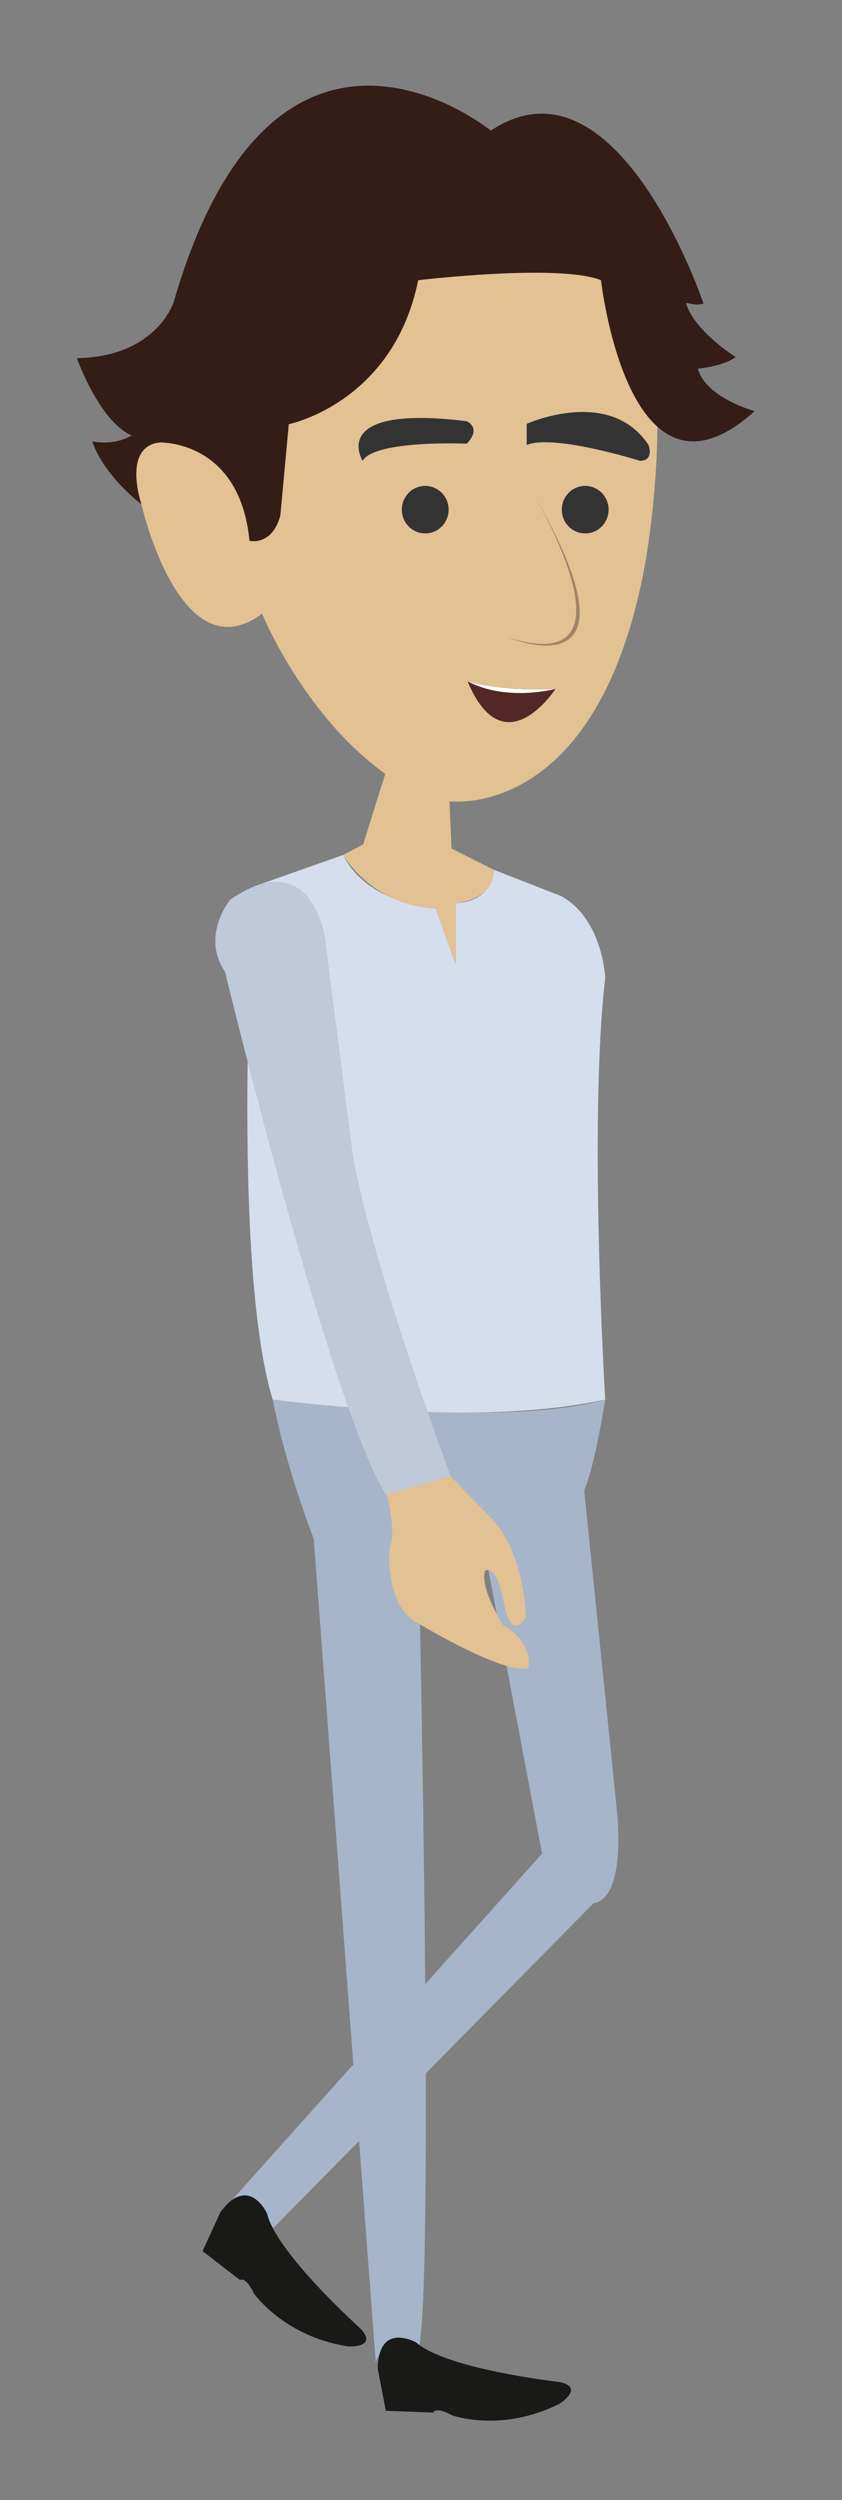 <?xml version="1.0" encoding="utf-8"?>
<!-- Generator: Adobe Illustrator 16.0.0, SVG Export Plug-In . SVG Version: 6.00 Build 0)  -->
<!DOCTYPE svg PUBLIC "-//W3C//DTD SVG 1.1//EN" "http://www.w3.org/Graphics/SVG/1.1/DTD/svg11.dtd">
<svg version="1.1" id="Layer_1" xmlns="http://www.w3.org/2000/svg" xmlns:xlink="http://www.w3.org/1999/xlink" x="0px" y="0px"
	 width="100px" height="296.641px" viewBox="0 0 100 296.641" enable-background="new 0 0 100 296.641" xml:space="preserve">
<rect x="0" y="0" width="100" height="296.641" fill="#808080" stroke="none"/>
<g id="waalk2">
	<path fill="#D4DEEC" d="M40.754,101.445l-10.625,3.75c0,0-2.75,44.374,2.25,60.874c0,0,23.5,3.5,39.5,0c0,0-2-32.999,0-49.999
		c0,0-0.25-7-5.25-9.75l-8-3.125c0,0,0.131,3.672-4.5,4v7.25l-2.375-6.625C51.754,107.82,43.629,107.32,40.754,101.445z"/>
	<g>
		<path fill="#E2C193" d="M31.129,61.82c0,0-8.25-20.875-16.25-6.875l1.916,4.893c0,0,4.584,20.232,14.334,12.982
			c0,0,4.875,12,14.625,19l-2.625,8.375l-2.375,1.25c0,0,3.375,6,11,6.375l2.375,6.625v-7.25c0,0,4.625-0.375,4.5-4l-5-2.5
			l-0.25-5.625c0,0,17.689,2.497,23.25-28.25c0,0,1.396-7.505,1.447-16.188L73.129,28.82l-13.875-2.5l-12.776,1.625
			C46.478,27.945,28.504,38.57,31.129,61.82z"/>
		<path display="none" fill="#542626" d="M49.396,77.057c6.502,7.361,18.891,3.838,18.891,3.838
			C54.9,86.376,49.397,77.057,49.396,77.057z"/>
		<path fill="#333333" d="M55.439,49.979c0,0,1.806,0.784,0,2.664c0,0-10.888-0.473-12.375,2.036
			C43.065,54.679,38.836,47.942,55.439,49.979z"/>
		<path fill="#A08468" d="M60.395,75.67c16.549,5.09,2.408-18.015,2.408-18.015C77.686,82.798,60.395,75.67,60.395,75.67z"/>
		<ellipse fill="#333333" cx="69.502" cy="60.475" rx="2.78" ry="2.82"/>
		<ellipse fill="#333333" cx="50.502" cy="60.475" rx="2.78" ry="2.82"/>
		<path fill="#341D17" d="M49.666,33.25c0,0,16.713-2,21.713,0c0,0,3.25,29.062,18.25,15.531c0,0-5.75-1.531-6.75-5.031
			c0,0,3-0.271,4.5-1.383c0,0-5-3.117-5.917-6.45c0,0,1.416,0.417,2.083,0.083c0,0-10.25-30.5-25.25-20.5
			c0,0-25.666-21-37.666,20.333c0,0-2,6.5-11.5,6.667c0,0,2.667,7.5,6.5,9.167c0,0-1.834,1.245-4.667,0.706c0,0,1,3.628,5.833,7.461
			c0,0-2.333-6.833,2.167-7.333c0,0,9.5-0.333,10.667,11.667c0,0,2.667,0.667,3.667-3l1-10.833
			C34.296,50.333,46.703,47.833,49.666,33.25z"/>
		<path fill="#333333" d="M62.553,50.292c0,0,9.846-4.465,14.467,2.506c0,0,0.705,1.882-1.021,1.882c0,0-10.208-3.214-13.446-1.882
			V50.292L62.553,50.292z"/>
	</g>
	<path fill="#A6B5CA" d="M32.379,166.069c0,0,27,3.5,39.5,0c0,0-1.25,8-2.5,10.75l3.875,37.875c0,0,1.25,10.5-2.75,11.125
		l-38.125,38.625c0,0-1.125-3-4.625-3.625l36.625-40.875l-7.125-37.625c0,0-3.424,1.125-7.587,0c0,0,2.038,89.5,0,96.75
		c0,0-4.288-1.5-5.038,1.25l-7.366-97.727C37.263,182.594,34.062,174.514,32.379,166.069z"/>
	<path fill="#191918" d="M26.168,262.5l-2.109,4.604l4.461,3.449c0,0,0.588-0.551,1.631,1.563c0,0,3.504,5.104,11.193,6.303
		c0,0,3.676,0.188,1.434-2.152c0,0-9.955-8.918-11.075-13.651C31.701,262.615,29.539,257.924,26.168,262.5z"/>
	<g>
		<path fill="#E2C193" d="M58.105,179.897c4.315,4.213,4.338,12.015,4.338,12.015c-1.769,2.735-2.467-1.072-2.467-1.072
			c-1.004-5.736-2.379-4.43-2.379-4.43c-0.609,2.059,2.127,6.395,2.127,6.395c3.814,2.25,3.026,5.119,3.026,5.119
			c-3.013,0.869-13.733-5.689-13.733-5.689c-3.437-2.631-2.736-8.711-2.736-8.711c1.041-2.17-0.938-8.287-0.938-8.287
			c3.049-7.889,7.806-0.561,7.806-0.561C54.07,175.84,58.105,179.897,58.105,179.897z"/>
		<path fill="#BEC9D9" d="M38.573,111.194c0,0-1.565-11.074-11.219-4.458c0,0-3.546,4.271-0.635,8.558
			c0,0,12.478,51.388,19.104,62.068l7.704-2.237c0,0-9.104-24.222-11.604-37.917L38.573,111.194z"/>
	</g>
	<path fill="#191918" d="M44.86,281.071l0.963,4.98l5.636,0.215c0,0,0.157-0.789,2.232,0.324c0,0,5.816,2.119,12.771-1.377
		c0,0,3.104-1.979-0.085-2.584c0,0-13.282-1.479-16.95-4.678C49.433,277.951,44.946,275.391,44.86,281.071z"/>
	<g>
		<path fill="#542727" d="M55.531,80.843c0,0,4.059,1.275,10.447,0.895C65.977,81.737,59.861,91.19,55.531,80.843z"/>
		<path fill="#FFFFFF" d="M55.531,80.843c0,0,4.059,1.275,10.447,0.895C65.977,81.737,60.203,83.305,55.531,80.843z"/>
	</g>
</g>
</svg>
